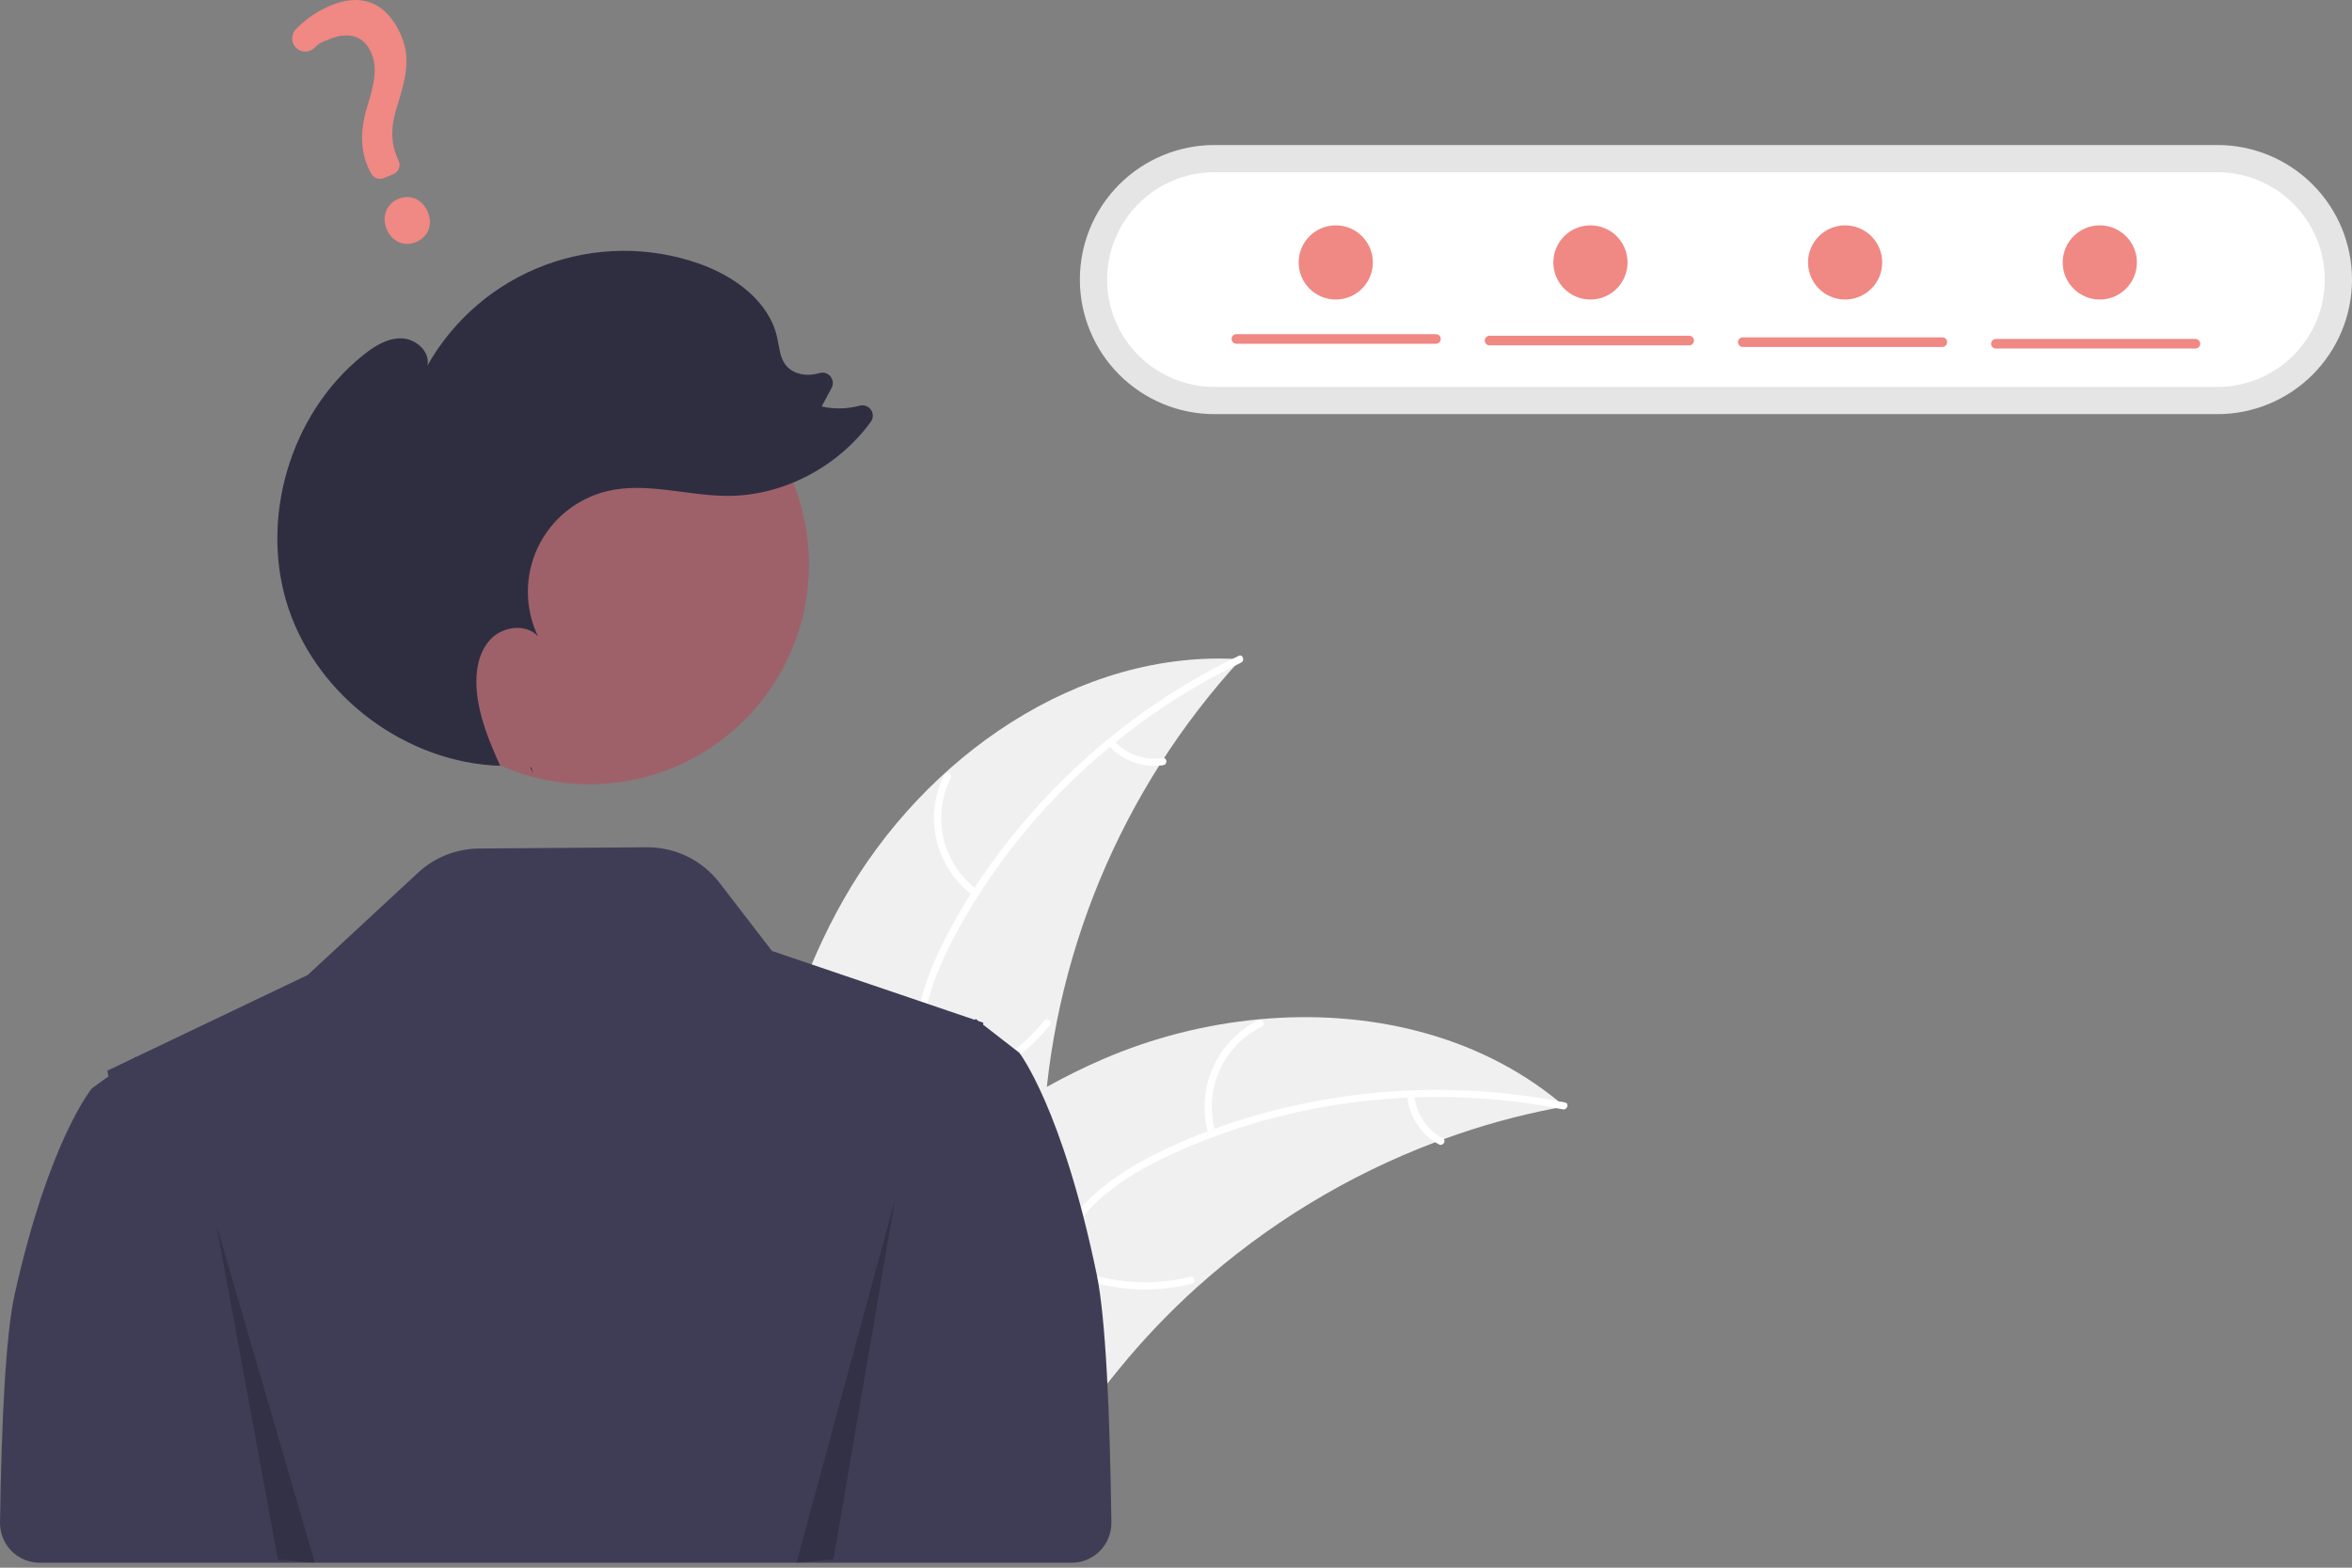 <svg width="300" height="200" viewBox="0 0 300 200" fill="none" xmlns="http://www.w3.org/2000/svg">
<rect x="0" y="0" width="300" height="200" fill="#808080" stroke="none"/>
<g clip-path="url(#clip0_1_1477)">
<path d="M107.61 114.74C117.891 96.654 137.502 82.767 158.263 84.105C142.949 100.758 134.02 122.29 133.054 144.893C132.713 153.611 133.242 163.343 127.453 169.871C123.851 173.933 118.346 175.901 112.933 176.313C107.52 176.726 102.108 175.748 96.767 174.774L95.471 175.172C94.978 154.374 97.329 132.825 107.61 114.74Z" fill="#F0F0F0"/>
<path d="M158.294 84.541C142.942 91.931 129.851 104.274 121.816 119.327C120.078 122.581 118.599 126.034 117.954 129.684C117.308 133.337 117.759 136.813 119.007 140.282C120.147 143.453 121.681 146.564 122.03 149.957C122.399 153.534 121.083 156.878 118.714 159.532C115.816 162.779 111.924 164.792 108.049 166.627C103.747 168.665 99.246 170.714 96.199 174.517C95.83 174.978 95.137 174.379 95.505 173.918C100.807 167.301 109.881 166.057 116.174 160.726C119.11 158.238 121.315 154.851 121.176 150.882C121.054 147.411 119.475 144.201 118.293 141C117.051 137.639 116.432 134.26 116.877 130.676C117.333 127.011 118.68 123.493 120.327 120.209C124.04 112.801 129.122 106.001 134.943 100.122C141.633 93.364 149.43 87.801 157.997 83.673C158.527 83.418 158.82 84.287 158.294 84.541Z" fill="white"/>
<path d="M124.169 114.296C121.816 112.575 120.151 110.074 119.471 107.239C118.792 104.403 119.142 101.419 120.46 98.818C120.729 98.293 121.558 98.686 121.289 99.212C120.057 101.631 119.731 104.411 120.369 107.05C121.007 109.689 122.568 112.013 124.769 113.602C125.246 113.948 124.645 114.64 124.169 114.296Z" fill="white"/>
<path d="M118.217 138.75C124.114 137.888 129.47 134.835 133.216 130.2C133.587 129.741 134.281 130.34 133.91 130.799C130.003 135.616 124.423 138.781 118.284 139.664C117.699 139.748 117.635 138.833 118.217 138.75V138.75Z" fill="white"/>
<path d="M142.086 94.493C142.858 95.348 143.83 95.999 144.916 96.386C146.001 96.773 147.166 96.884 148.305 96.71C148.889 96.618 148.952 97.534 148.372 97.624C147.113 97.811 145.827 97.686 144.626 97.261C143.426 96.837 142.348 96.124 141.487 95.187C141.399 95.105 141.344 94.993 141.336 94.873C141.327 94.753 141.364 94.634 141.44 94.54C141.519 94.449 141.632 94.392 141.753 94.383C141.874 94.374 141.994 94.414 142.086 94.493Z" fill="white"/>
<path d="M199.569 141.158C199.206 141.226 198.843 141.293 198.477 141.367C193.602 142.297 188.811 143.622 184.151 145.327C183.789 145.454 183.423 145.587 183.065 145.723C171.882 149.952 161.58 156.221 152.685 164.211C149.148 167.394 145.859 170.841 142.845 174.523C138.683 179.607 134.576 185.452 129.137 188.767C128.574 189.119 127.989 189.436 127.386 189.716L96.057 176.721C96.001 176.656 95.941 176.598 95.884 176.532L94.61 176.071C94.752 175.87 94.904 175.665 95.046 175.464C95.128 175.347 95.217 175.233 95.299 175.117C95.356 175.04 95.413 174.963 95.46 174.89C95.478 174.865 95.498 174.839 95.514 174.82C95.561 174.748 95.612 174.685 95.656 174.62C96.501 173.471 97.356 172.326 98.22 171.184C98.223 171.177 98.223 171.177 98.233 171.173C104.84 162.495 112.23 154.292 120.63 147.472C120.883 147.267 121.138 147.055 121.405 146.855C125.209 143.802 129.255 141.065 133.505 138.671C135.836 137.367 138.231 136.183 140.682 135.122C147.02 132.392 153.747 130.676 160.618 130.037C174.316 128.765 188.268 131.888 198.773 140.493C199.042 140.713 199.304 140.931 199.569 141.158Z" fill="#F0F0F0"/>
<path d="M199.334 141.527C182.627 138.185 164.744 140.159 149.264 147.339C145.918 148.892 142.658 150.758 139.945 153.284C137.231 155.812 135.498 158.859 134.406 162.379C133.407 165.598 132.758 169.006 130.994 171.925C129.135 175.003 126.071 176.881 122.582 177.574C118.313 178.422 113.994 177.685 109.795 176.818C105.133 175.855 100.306 174.781 95.583 175.983C95.011 176.129 94.818 175.232 95.389 175.087C103.607 172.995 111.601 177.465 119.835 176.997C123.677 176.779 127.477 175.402 129.755 172.149C131.748 169.304 132.42 165.791 133.403 162.523C134.435 159.092 135.976 156.021 138.488 153.428C141.059 150.776 144.253 148.778 147.545 147.147C154.969 143.468 163.121 141.098 171.309 139.909C180.719 138.541 190.294 138.794 199.619 140.655C200.196 140.771 199.907 141.642 199.334 141.527V141.527Z" fill="white"/>
<path d="M154.173 144.74C153.33 141.949 153.506 138.949 154.671 136.276C155.835 133.603 157.912 131.432 160.53 130.148C161.061 129.891 161.486 130.703 160.955 130.961C158.515 132.152 156.58 134.175 155.501 136.666C154.422 139.157 154.269 141.952 155.069 144.546C155.242 145.11 154.345 145.301 154.173 144.74Z" fill="white"/>
<path d="M134.697 160.681C139.924 163.543 146.039 164.33 151.821 162.885C152.394 162.742 152.586 163.638 152.014 163.781C145.995 165.274 139.633 164.442 134.2 161.451C133.682 161.166 134.182 160.397 134.697 160.681Z" fill="white"/>
<path d="M180.401 139.715C180.503 140.863 180.887 141.968 181.521 142.93C182.155 143.892 183.017 144.682 184.032 145.229C184.553 145.508 184.052 146.276 183.535 146C182.417 145.39 181.465 144.517 180.763 143.455C180.06 142.393 179.628 141.176 179.505 139.908C179.484 139.79 179.508 139.668 179.573 139.566C179.638 139.465 179.74 139.393 179.857 139.364C179.975 139.339 180.099 139.361 180.201 139.427C180.303 139.493 180.375 139.596 180.401 139.715Z" fill="white"/>
<path d="M139.889 162.597C135.502 141.383 130.017 134.31 130.017 134.31L127.922 132.685L125.403 130.728L125.415 130.476L124.817 130.273L124.677 130.164L124.447 129.987L124.41 130.027L124.332 130.108L112.93 126.232L98.465 121.319L91.767 112.613C90.676 111.195 89.271 110.049 87.663 109.264C86.055 108.48 84.288 108.079 82.499 108.092L61.107 108.25C58.214 108.272 55.434 109.374 53.314 111.342L39.253 124.384L17.344 134.847L17.307 134.81L17.077 134.975L13.692 136.593L13.832 137.32L11.736 138.832C11.736 138.832 6.252 145.414 1.864 165.154C0.748 170.176 0.199 180.951 0.001 194.228C-0.009 194.899 0.114 195.566 0.364 196.19C0.614 196.813 0.986 197.381 1.457 197.859C1.929 198.338 2.49 198.718 3.11 198.977C3.73 199.237 4.395 199.371 5.066 199.371H122.087V199.371H136.693C137.364 199.371 138.028 199.237 138.648 198.978C139.267 198.718 139.828 198.339 140.3 197.861C140.771 197.383 141.143 196.816 141.393 196.193C141.643 195.571 141.768 194.904 141.759 194.233C141.565 179.786 141.016 168.044 139.889 162.597Z" fill="#3F3D56"/>
<path d="M154.904 18.501C150.351 18.501 145.985 20.309 142.765 23.529C139.546 26.748 137.737 31.114 137.737 35.667C137.737 40.22 139.546 44.586 142.765 47.806C145.985 51.025 150.351 52.834 154.904 52.834H282.834C287.386 52.834 291.753 51.025 294.972 47.806C298.191 44.586 300 40.22 300 35.667C300 31.114 298.191 26.748 294.972 23.529C291.753 20.309 287.386 18.501 282.834 18.501H154.904Z" fill="#E5E5E5"/>
<path d="M154.904 21.975C151.272 21.975 147.79 23.418 145.222 25.985C142.654 28.553 141.211 32.036 141.211 35.667C141.211 39.299 142.654 42.781 145.222 45.349C147.79 47.917 151.272 49.359 154.904 49.359H282.834C286.465 49.359 289.948 47.917 292.515 45.349C295.083 42.781 296.526 39.299 296.526 35.667C296.526 32.036 295.083 28.553 292.515 25.985C289.948 23.418 286.465 21.975 282.834 21.975H154.904Z" fill="white"/>
<path d="M75.162 100.056C90.64 100.056 103.188 87.508 103.188 72.03C103.188 56.552 90.64 44.005 75.162 44.005C59.684 44.005 47.137 56.552 47.137 72.03C47.137 87.508 59.684 100.056 75.162 100.056Z" fill="#9E616A"/>
<path d="M67.993 98.683C67.873 98.42 67.754 98.155 67.634 97.89C67.68 97.891 67.726 97.898 67.772 97.899L67.993 98.683Z" fill="#2F2E41"/>
<path d="M46.357 45.279C47.775 44.148 49.431 43.108 51.244 43.166C53.056 43.225 54.894 44.862 54.518 46.636C57.847 40.742 63.145 36.209 69.483 33.832C75.821 31.456 82.794 31.387 89.177 33.639C93.681 35.228 98.098 38.408 99.133 43.071C99.398 44.267 99.455 45.58 100.203 46.552C101.145 47.778 102.948 48.055 104.433 47.624C104.447 47.619 104.462 47.615 104.477 47.611C104.728 47.525 104.998 47.516 105.254 47.586C105.51 47.656 105.739 47.801 105.911 48.002C106.083 48.204 106.191 48.452 106.221 48.716C106.25 48.979 106.2 49.245 106.077 49.48L104.803 51.857C106.409 52.215 108.078 52.179 109.668 51.753C109.932 51.684 110.211 51.698 110.467 51.794C110.723 51.889 110.943 52.062 111.097 52.287C111.251 52.513 111.331 52.78 111.327 53.053C111.322 53.326 111.234 53.591 111.073 53.812C106.871 59.582 99.85 63.307 92.686 63.264C87.593 63.232 82.449 61.477 77.493 62.648C75.576 63.102 73.784 63.978 72.25 65.214C70.716 66.449 69.478 68.013 68.626 69.789C67.775 71.566 67.333 73.511 67.331 75.481C67.329 77.451 67.769 79.396 68.617 81.174C67.095 79.509 64.152 79.903 62.594 81.536C61.037 83.168 60.634 85.605 60.791 87.856C61.031 91.299 62.38 94.543 63.801 97.7C51.88 97.325 40.604 88.962 36.808 77.65C32.997 66.292 36.991 52.751 46.357 45.279Z" fill="#2F2E41"/>
<path opacity="0.2" d="M27.584 156.193L35.445 198.96L40.161 199.371L27.584 156.193Z" fill="black"/>
<path opacity="0.2" d="M114.17 152.967L106.309 198.929L101.593 199.371L114.17 152.967Z" fill="black"/>
<path d="M53.062 30.886C51.554 31.515 49.982 30.825 49.322 29.246C48.653 27.642 49.278 26.014 50.809 25.375C52.341 24.735 53.886 25.427 54.566 27.056C55.236 28.661 54.617 30.236 53.062 30.886ZM50.175 22.218L48.976 22.719C48.677 22.842 48.342 22.849 48.038 22.738C47.734 22.626 47.483 22.404 47.334 22.117L47.275 22.001C45.986 19.675 45.838 16.849 46.839 13.605C47.766 10.695 48.151 8.648 47.376 6.794C46.481 4.65 44.57 3.979 42.132 4.952C41.187 5.346 40.886 5.34 40.142 6.078C39.98 6.241 39.787 6.369 39.575 6.455C39.362 6.542 39.134 6.584 38.905 6.581C38.683 6.578 38.465 6.531 38.261 6.442C38.058 6.353 37.875 6.224 37.723 6.063C37.43 5.752 37.266 5.341 37.264 4.914C37.262 4.487 37.422 4.075 37.712 3.761C38.962 2.452 40.471 1.416 42.141 0.72C47.379 -1.467 50.015 1.761 51.222 4.651C52.402 7.477 51.738 10.099 50.671 13.495C49.778 16.317 49.83 18.408 50.845 20.487C50.918 20.644 50.959 20.814 50.965 20.988C50.971 21.161 50.941 21.334 50.879 21.496C50.816 21.657 50.722 21.805 50.6 21.929C50.48 22.053 50.335 22.152 50.175 22.218L50.175 22.218Z" fill="#F08883"/>
<path d="M183.162 43.854H157.708C157.628 43.855 157.547 43.839 157.473 43.809C157.398 43.778 157.33 43.733 157.272 43.676C157.215 43.619 157.169 43.551 157.138 43.477C157.107 43.402 157.091 43.322 157.091 43.241C157.091 43.16 157.107 43.08 157.138 43.006C157.169 42.931 157.215 42.863 157.272 42.806C157.33 42.749 157.398 42.704 157.473 42.674C157.547 42.643 157.628 42.628 157.708 42.628H183.162C183.324 42.629 183.479 42.694 183.593 42.809C183.707 42.924 183.771 43.079 183.771 43.241C183.771 43.403 183.707 43.559 183.593 43.673C183.479 43.788 183.324 43.853 183.162 43.854Z" fill="#F08883"/>
<path d="M215.451 44.059H189.998C189.917 44.059 189.836 44.044 189.762 44.013C189.687 43.983 189.619 43.938 189.561 43.881C189.504 43.824 189.458 43.756 189.427 43.681C189.396 43.606 189.38 43.526 189.38 43.446C189.38 43.365 189.396 43.285 189.427 43.21C189.458 43.135 189.504 43.068 189.561 43.011C189.619 42.954 189.687 42.909 189.762 42.878C189.836 42.847 189.917 42.832 189.998 42.833H215.451C215.532 42.832 215.612 42.847 215.687 42.878C215.762 42.909 215.83 42.954 215.887 43.011C215.944 43.068 215.99 43.135 216.021 43.21C216.052 43.285 216.068 43.365 216.068 43.446C216.068 43.526 216.052 43.606 216.021 43.681C215.99 43.756 215.944 43.824 215.887 43.881C215.83 43.938 215.762 43.983 215.687 44.013C215.612 44.044 215.532 44.059 215.451 44.059Z" fill="#F08883"/>
<path d="M247.74 44.263H222.287C222.125 44.262 221.97 44.197 221.856 44.082C221.742 43.967 221.678 43.812 221.678 43.65C221.678 43.488 221.742 43.333 221.856 43.218C221.97 43.103 222.125 43.038 222.287 43.037H247.74C247.821 43.036 247.901 43.052 247.976 43.082C248.051 43.113 248.119 43.158 248.176 43.215C248.233 43.272 248.279 43.34 248.31 43.414C248.341 43.489 248.357 43.569 248.357 43.65C248.357 43.731 248.341 43.811 248.31 43.886C248.279 43.96 248.233 44.028 248.176 44.085C248.119 44.142 248.051 44.187 247.976 44.218C247.901 44.248 247.821 44.264 247.74 44.263H247.74Z" fill="#F08883"/>
<path d="M280.029 44.467H254.576C254.414 44.466 254.259 44.401 254.145 44.286C254.031 44.172 253.967 44.016 253.967 43.854C253.967 43.693 254.031 43.537 254.145 43.422C254.259 43.307 254.414 43.242 254.576 43.241H280.029C280.191 43.242 280.346 43.307 280.46 43.422C280.574 43.537 280.638 43.693 280.638 43.854C280.638 44.016 280.574 44.172 280.46 44.286C280.346 44.401 280.191 44.466 280.029 44.467Z" fill="#F08883"/>
<path d="M170.379 38.212C172.992 38.212 175.11 36.094 175.11 33.481C175.11 30.869 172.992 28.751 170.379 28.751C167.766 28.751 165.648 30.869 165.648 33.481C165.648 36.094 167.766 38.212 170.379 38.212Z" fill="#F08883"/>
<path d="M202.863 38.212C205.476 38.212 207.594 36.094 207.594 33.481C207.594 30.869 205.476 28.751 202.863 28.751C200.25 28.751 198.132 30.869 198.132 33.481C198.132 36.094 200.25 38.212 202.863 38.212Z" fill="#F08883"/>
<path d="M235.347 38.212C237.96 38.212 240.078 36.094 240.078 33.481C240.078 30.869 237.96 28.751 235.347 28.751C232.735 28.751 230.617 30.869 230.617 33.481C230.617 36.094 232.735 38.212 235.347 38.212Z" fill="#F08883"/>
<path d="M267.831 38.212C270.444 38.212 272.562 36.094 272.562 33.481C272.562 30.869 270.444 28.751 267.831 28.751C265.219 28.751 263.101 30.869 263.101 33.481C263.101 36.094 265.219 38.212 267.831 38.212Z" fill="#F08883"/>
</g>
<defs>
<clipPath id="clip0_1_1477">
<rect width="300" height="199.371" fill="white"/>
</clipPath>
</defs>
</svg>
